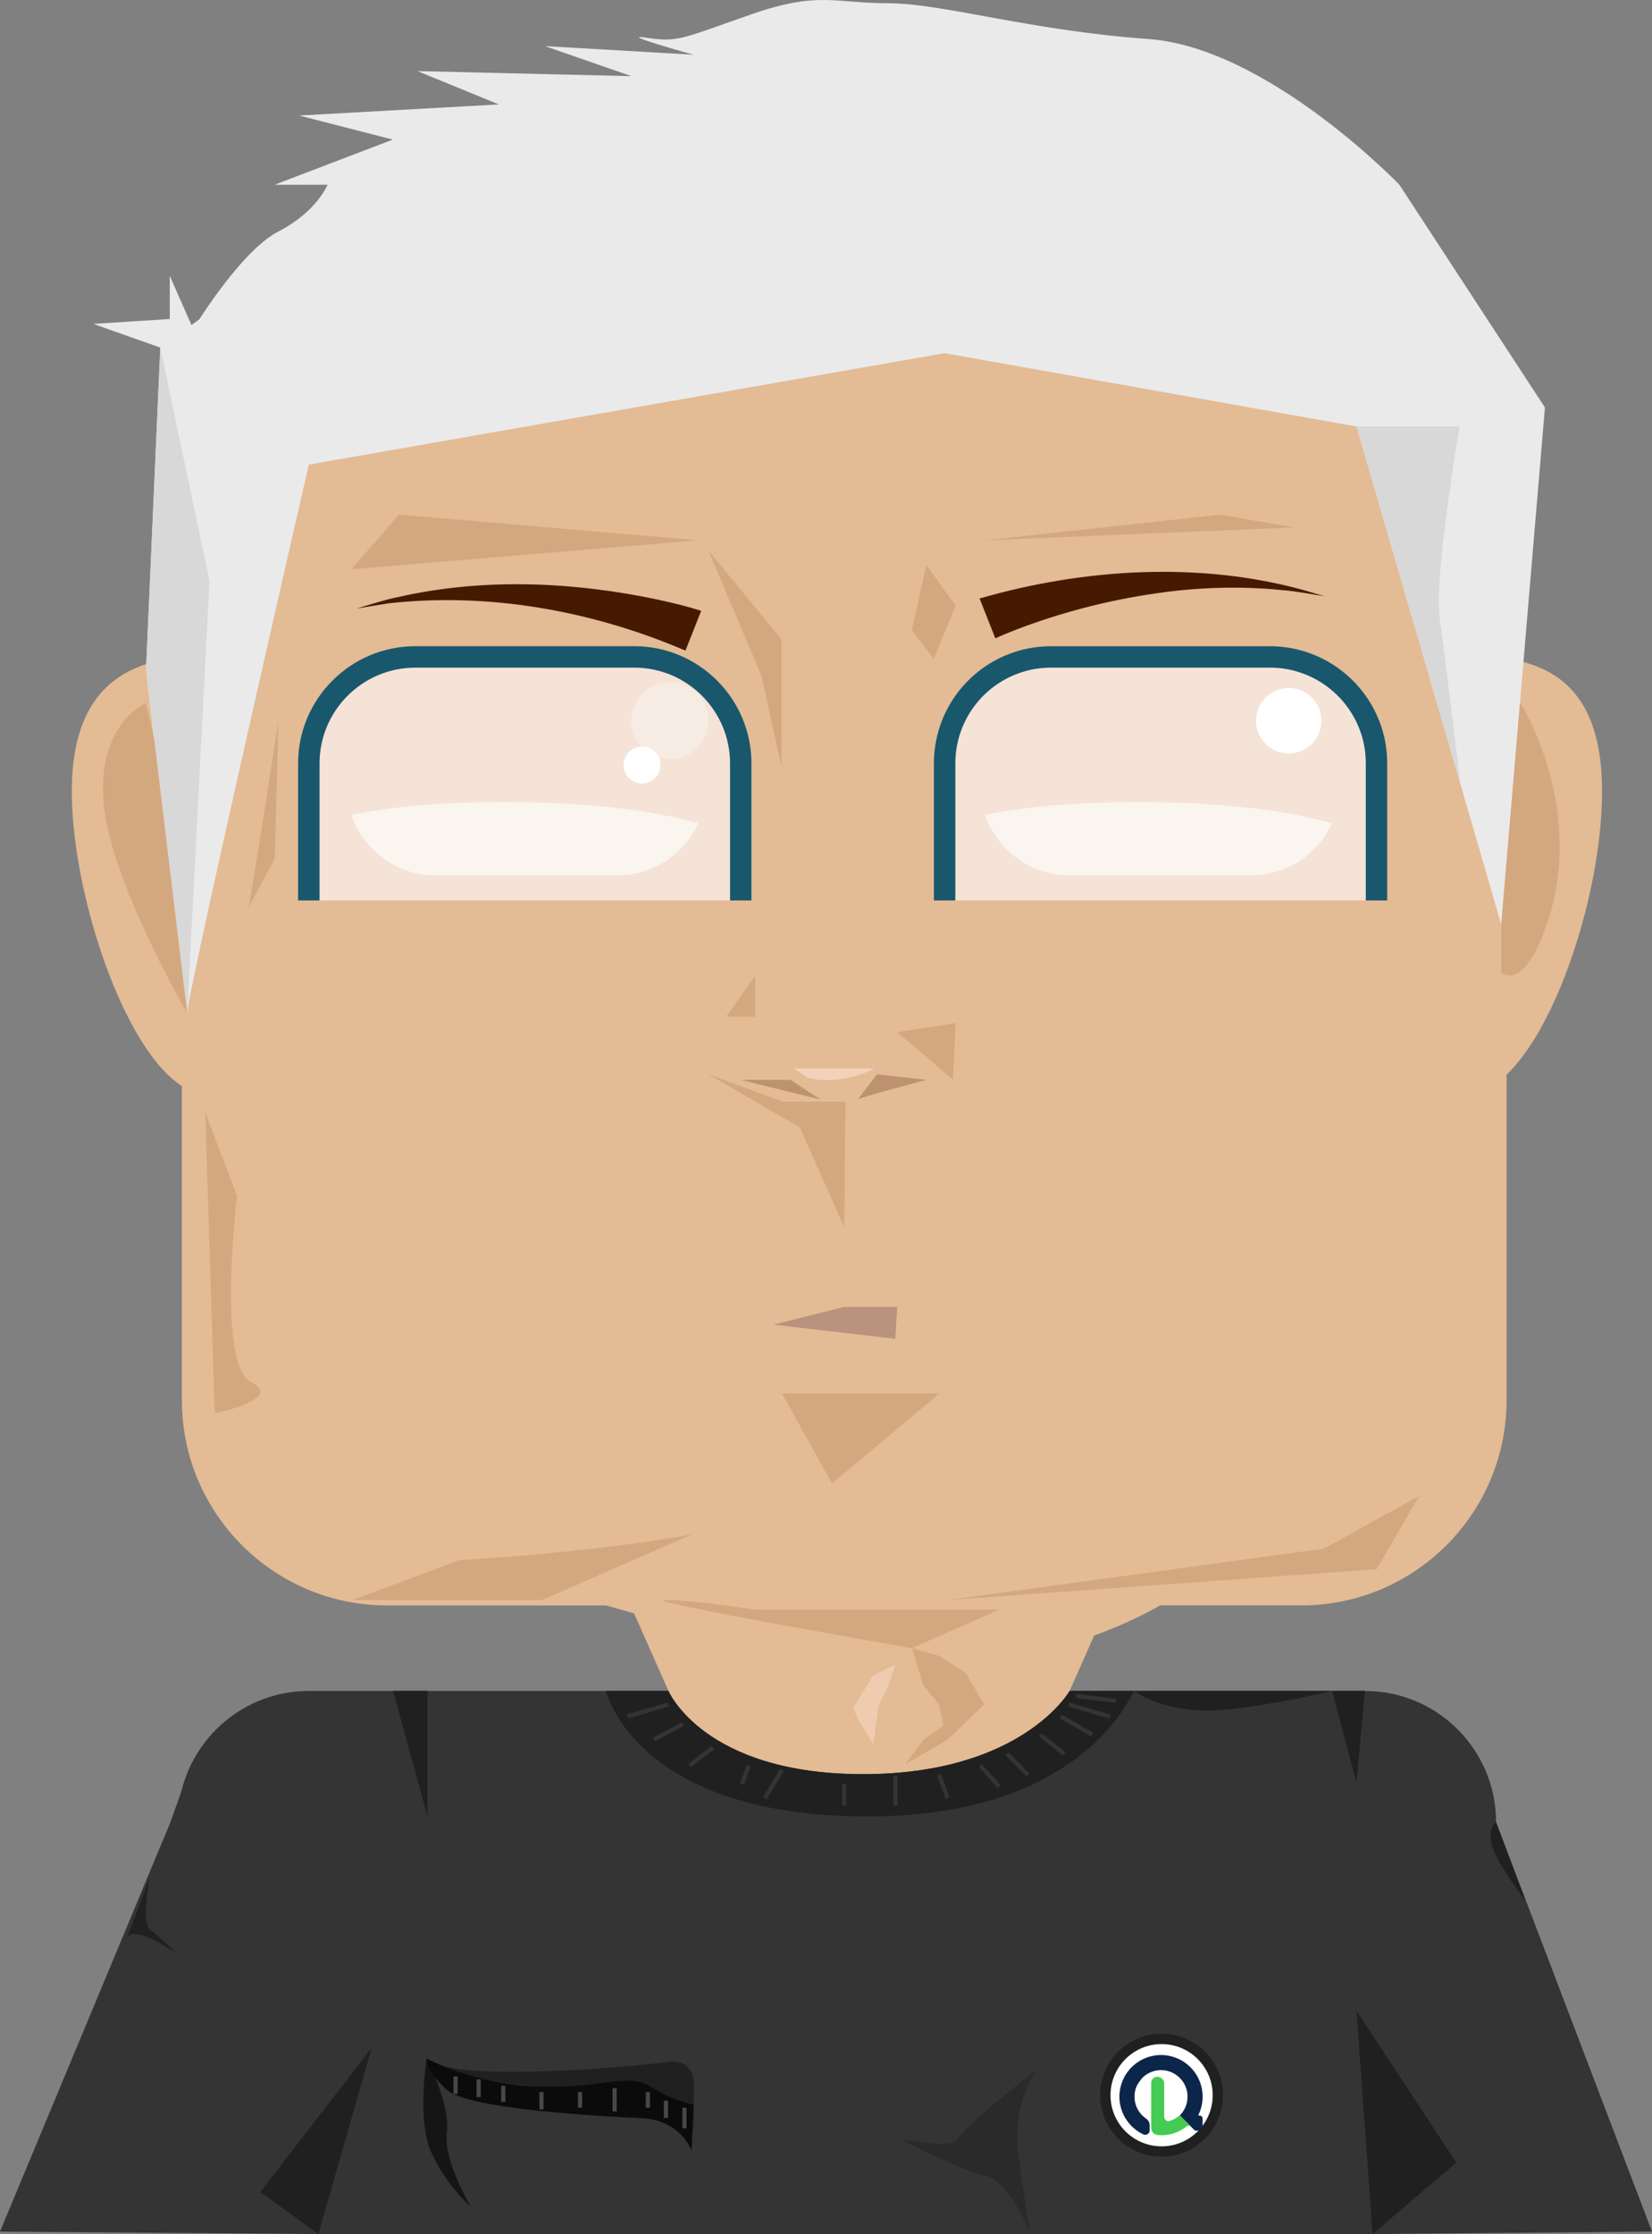 <?xml version="1.0" encoding="UTF-8"?>
<svg id="Ebene_2" data-name="Ebene 2" xmlns="http://www.w3.org/2000/svg" viewBox="0 0 397 536.6">
  <rect x="0" y="0" width="397" height="536.6" fill="#808080" stroke="none"/>
  <defs>
    <style>
      .cls-1 {
        fill: #19576d;
      }

      .cls-1, .cls-2, .cls-3, .cls-4, .cls-5, .cls-6, .cls-7, .cls-8, .cls-9, .cls-10, .cls-11, .cls-12, .cls-13, .cls-14, .cls-15, .cls-16, .cls-17, .cls-18, .cls-19, .cls-20, .cls-21 {
        stroke-width: 0px;
      }

      .cls-2 {
        fill: #343434;
      }

      .cls-3 {
        fill: #b9937e;
      }

      .cls-4 {
        fill: #151515;
      }

      .cls-5 {
        fill: #eaeaea;
      }

      .cls-6 {
        fill: #efccaf;
      }

      .cls-7 {
        fill: #e3bb94;
      }

      .cls-22 {
        opacity: .64;
      }

      .cls-8 {
        fill: #99683f;
      }

      .cls-9 {
        fill: #0b0b0b;
      }

      .cls-10 {
        fill: #461a00;
      }

      .cls-11 {
        fill: #45cb53;
      }

      .cls-23 {
        opacity: .32;
      }

      .cls-12 {
        fill: #f4e3d6;
      }

      .cls-13 {
        fill: #f3d1bb;
      }

      .cls-14 {
        fill: #d4a87f;
      }

      .cls-15 {
        fill: #484848;
      }

      .cls-16 {
        fill: #bc926f;
      }

      .cls-17 {
        fill: #fff;
      }

      .cls-18 {
        fill: #d8d8d8;
      }

      .cls-19 {
        fill: #202020;
      }

      .cls-20 {
        fill: #0c254b;
      }

      .cls-21 {
        fill: #2a2a2a;
      }
    </style>
  </defs>
  <g id="Ebene_4" data-name="Ebene 4">
    <g>
      <g>
        <path class="cls-7" d="M275.67,364.14l-32.96,74.31c-2.1,4.73-6.79,7.78-11.97,7.78h-17.52c-7.23,0-13.09-5.86-13.09-13.09v-74.52c0-7.23,5.86-13.09,13.09-13.09h50.58c9.57,0,15.9,9.93,11.87,18.6h0Z"/>
        <path class="cls-7" d="M142.01,364.14l32.96,74.31c2.1,4.73,6.79,7.78,11.97,7.78h17.52c7.23,0,13.09-5.86,13.09-13.09v-74.52c0-7.23-5.86-13.09-13.09-13.09h-50.58c-9.57,0-15.9,9.93-11.87,18.6h0Z"/>
        <g>
          <path class="cls-2" d="M359.52,437.66l-29.68,98.95H76.51l-33.79-98.95c0-17.4,14.11-31.51,31.53-31.51h86.39s8.46,19.99,46.75,19.99,49.67-19.99,49.67-19.99h70.96c17.4,0,31.51,14.11,31.51,31.51Z"/>
          <path class="cls-19" d="M272.52,406.14c-3.64,7.57-18.38,30.15-63.97,30.15s-59.81-19.98-62.98-30.15h15.06s8.46,19.99,46.75,19.99,49.67-19.99,49.67-19.99h15.47Z"/>
          <path class="cls-19" d="M102.54,494.45s1.37,3.55,23.88,3.16c14.99-.26,27.88-1.58,34.82-2.43,2.91-.36,5.46,1.92,5.46,4.85v11.79s3.91-10.27-25.69-10.27-38.47-7.11-38.47-7.11Z"/>
          <polygon class="cls-19" points="94.45 406.14 102.74 436.29 102.74 406.14 94.45 406.14"/>
          <polygon class="cls-19" points="328.01 406.14 325.99 428.11 320.11 406.14 328.01 406.14"/>
          <path class="cls-4" d="M102.54,494.45s-2.52,15.06,1.33,23.05c3.85,8,9.18,12.44,9.18,12.44,0,0-6.58-11.2-5.66-17.75.92-6.54-4.85-17.75-4.85-17.75Z"/>
          <polygon class="cls-2" points="359.52 437.66 397 536 329.85 536.6 350.73 424.16 359.52 437.66"/>
          <polygon class="cls-2" points="40.97 437.66 0 536 76.51 536.6 45.75 424.16 40.97 437.66"/>
          <polygon class="cls-19" points="349.98 519.43 325.99 483 329.85 536.6 349.98 519.43"/>
          <polygon class="cls-19" points="62.54 526.5 89.32 491.88 76.51 536.6 62.54 526.5"/>
          <rect class="cls-2" x="261.28" y="405.68" width="1" height="10.33" transform="translate(-205.85 547.38) rotate(-73.77)"/>
          <rect class="cls-2" x="252.37" y="415.26" width="1" height="7.36" transform="translate(-232.63 357.77) rotate(-51.7)"/>
          <rect class="cls-2" x="237.37" y="423.2" width="1" height="6.75" transform="translate(-223.77 267.07) rotate(-41.79)"/>
          <rect class="cls-2" x="214.69" y="426.58" width="1" height="7.11"/>
          <rect class="cls-2" x="181.88" y="428" width="7.97" height="1" transform="translate(-276.83 364.71) rotate(-58.7)"/>
          <rect class="cls-2" x="165" y="421.41" width="7.08" height="1" transform="translate(-221.37 188.7) rotate(-37.34)"/>
          <rect class="cls-2" x="156.68" y="415.49" width="7.88" height="1" transform="translate(-176.58 124.19) rotate(-28.02)"/>
          <rect class="cls-2" x="150.56" y="410.35" width="10.26" height="1" transform="translate(-109.33 60.42) rotate(-16.35)"/>
          <rect class="cls-2" x="176.76" y="425.78" width="4.73" height="1" transform="translate(-282.76 447.87) rotate(-69.88)"/>
          <rect class="cls-2" x="202.38" y="428.5" width="1" height="5.18"/>
          <polygon class="cls-2" points="227.25 432.08 225.23 426.45 226.17 426.11 228.2 431.74 227.25 432.08"/>
          <rect class="cls-2" x="244.01" y="420.18" width="1" height="7.14" transform="translate(-227.65 295.64) rotate(-44.83)"/>
          <rect class="cls-2" x="258.15" y="410.11" width="1" height="8.72" transform="translate(-229.63 430.86) rotate(-59.96)"/>
          <rect class="cls-2" x="262.92" y="403.11" width="1" height="9.62" transform="translate(-173.82 619.14) rotate(-82.93)"/>
          <path class="cls-9" d="M166.21,516.61s-2.52-7.4-11.99-7.85c-9.48-.44-41.61-2.07-46.83-6.81s-4.85-7.5-4.85-7.5c0,0,11.47,6.25,27.06,6.72,15.59.47,21.31-3.46,26.83.05s10.26,4.32,10.26,4.32l-.49,11.08Z"/>
          <rect class="cls-15" x="163.98" y="506.25" width="1" height="4.94"/>
          <rect class="cls-15" x="155.19" y="502.5" width="1" height="3.75"/>
          <rect class="cls-15" x="138.9" y="502.5" width="1" height="3.75"/>
          <rect class="cls-15" x="120.44" y="501.01" width="1" height="3.85"/>
          <rect class="cls-15" x="108.99" y="498.74" width="1" height="4.2"/>
          <rect class="cls-15" x="114.52" y="499.44" width="1" height="4.25"/>
          <rect class="cls-15" x="129.62" y="502.5" width="1" height="4.15"/>
          <rect class="cls-15" x="147.2" y="501.56" width="1" height="5.58"/>
          <rect class="cls-15" x="159.54" y="504.57" width="1" height="4.15"/>
          <path class="cls-21" d="M249.16,497.02s-5.98,8.39-4.5,19.79c1.48,11.4,2.9,19.4,2.9,19.4,0,0-5.07-12.44-10.8-13.62-5.73-1.18-20.54-8.84-20.54-8.84,0,0,12.74,2.71,13.92,0s19.01-16.73,19.01-16.73Z"/>
          <g>
            <circle class="cls-19" cx="279.15" cy="503.25" r="14.76"/>
            <circle class="cls-17" cx="279.15" cy="503.25" r="12.28"/>
            <g>
              <path class="cls-20" d="M289,508.86v1.75c0,.64-.52,1.15-1.15,1.15h-.62s-.06-.01-.08-.03l-.9-.9s0,0,0,0c-.01-.01-.02-.02-.04-.04,0,0,0,0,0,0l-.13-.13-.52-.52-.12-.12-.06-.06-1.78-1.78s-.03-.05-.03-.08.01-.06.03-.08c.01-.01.03-.03.04-.04.46-.48.84-1.04,1.13-1.65.27-.56.46-1.18.55-1.82.04-.3.06-.6.06-.91s-.02-.61-.06-.91c-.09-.64-.28-1.25-.55-1.82-.3-.63-.7-1.21-1.19-1.71-.01-.01-.12-.12-.13-.13-.5-.48-1.07-.89-1.71-1.19-.56-.27-1.18-.46-1.82-.55-.3-.04-.6-.06-.91-.06s-.61.02-.91.06c-.64.09-1.25.28-1.82.55-.63.3-1.21.7-1.71,1.19-.01.01-1.02,1.2-1.32,1.84-.27.56-.46,1.18-.55,1.82-.04.3-.06.6-.06.91s.02.61.06.91c.09.64.28,1.25.55,1.82.3.63.7,1.21,1.19,1.71.01.01.68.62.99.83.53.36.85.96.85,1.6v1.23c0,.78-.81,1.29-1.52.96-.1-.05-.2-.1-.3-.15-.42-.21-.82-.46-1.2-.73-.21-.15-.41-.3-.61-.47-.25-.2-.48-.42-.71-.64s-.44-.46-.64-.71c-.16-.2-.32-.4-.47-.61-.27-.38-.51-.79-.73-1.2-.29-.58-.53-1.18-.71-1.82-.17-.59-.28-1.19-.34-1.82-.03-.3-.04-.6-.04-.91s.01-.61.04-.91c.06-.62.17-1.23.34-1.82.18-.63.42-1.24.71-1.82.21-.42.46-.82.73-1.2.15-.21.3-.41.47-.61.2-.25.42-.48.64-.71.23-.23.46-.44.71-.64.2-.16.4-.32.61-.47.38-.27.79-.51,1.2-.73.58-.29,1.18-.53,1.82-.71.59-.17,1.19-.28,1.82-.34.3-.03.6-.04.91-.04s.61.01.91.04c.62.06,1.23.17,1.82.34.63.18,1.24.42,1.82.71.42.21.82.46,1.2.73.21.15.41.3.61.47.25.2.48.42.71.64.23.23.44.46.64.71.16.2.32.4.47.61.27.38.51.79.73,1.2.29.58.53,1.18.71,1.82.17.59.28,1.19.34,1.82.03.3.04.6.04.91s-.01.61-.04.91c-.06.62-.17,1.23-.34,1.82-.16.57-.37,1.13-.63,1.65-.04.08.02.16.1.16h.18c.4,0,.73.33.73.73Z"/>
              <path class="cls-11" d="M286.2,510.78c-.14-.13-.33-.2-.53-.2-.18,0-.34.06-.47.15,0,0,0,0,0,0-.01,0-.02.02-.03.02,0,0,0,0,0,0-.14.11-.29.22-.44.33-.37.26-.77.5-1.17.71-.57.29-1.16.52-1.77.7-.57.16-1.17.27-1.77.33-.3.03-.59.04-.89.04s-.59-.01-.89-.04h-.02c-.9-.08-1.57-.83-1.57-1.74v-10.77c0-.81.65-1.49,1.46-1.49.92,0,1.67.74,1.67,1.66v7.96c0,.5.35.94.84,1.02.16.03.32.01.47-.03.3-.09.59-.21.87-.34.61-.29,1.17-.67,1.66-1.13h0s-.03.03-.04.04c-.02.02-.03.05-.03.08s.01.06.03.08l1.78,1.78.06.06.12.12.52.52.13.13Z"/>
            </g>
          </g>
          <path class="cls-19" d="M272.52,406.14s6.19,4.66,17.15,4.7c10.96.04,30.44-4.7,30.44-4.7h-47.59Z"/>
          <path class="cls-19" d="M359.52,437.66s-2.18,1.36-.99,5.66c1.18,4.29,8.11,13.3,8.11,13.3l-7.12-18.96Z"/>
          <path class="cls-19" d="M36.06,450.74s-2.32,10.94,0,12.72,6.66,5.92,6.66,5.92c0,0-10.82-7.54-12.21-3.84l-3.57,9.51,9.12-24.31Z"/>
        </g>
        <g>
          <g>
            <path class="cls-7" d="M335.34,210.24c0,28.42,1.24,51.46,16.72,51.46s31.65-43.11,31.65-71.53c0-28.42-16.16-31.39-31.65-31.39-15.49,0-16.72,23.04-16.72,51.46Z"/>
            <path class="cls-7" d="M352.07,262.99c-16.65,0-18.01-23.89-18.01-52.75s1.36-52.75,18.01-52.75,32.93,3.96,32.93,32.68-15.95,72.81-32.93,72.81ZM352.07,160.07c-14.27,0-15.44,22.72-15.44,50.17s1.16,50.17,15.44,50.17,30.36-41.87,30.36-70.24-15.67-30.1-30.36-30.1Z"/>
          </g>
          <g>
            <path class="cls-7" d="M66.9,210.24c0,28.42-1.24,51.46-16.72,51.46s-31.65-43.11-31.65-71.53,16.16-31.39,31.65-31.39,16.72,23.04,16.72,51.46Z"/>
            <path class="cls-7" d="M50.18,262.99c-16.98,0-32.93-45.42-32.93-72.81s15.83-32.68,32.93-32.68,18.01,23.89,18.01,52.75-1.36,52.75-18.01,52.75ZM50.18,160.07c-14.69,0-30.36,2.33-30.36,30.1s15.99,70.24,30.36,70.24,15.44-22.72,15.44-50.17-1.16-50.17-15.44-50.17Z"/>
          </g>
          <g>
            <path class="cls-7" d="M360.77,116.53v219.8c0,26.5-21.48,47.99-47.98,47.99h-34.36s-26.85,17-68.3,15.68c-11.41-.36-64.27-15.68-64.27-15.68h-52.87c-26.5,0-47.98-21.48-47.98-47.99V116.53c0-26.5,21.48-47.98,47.98-47.98h219.8c26.5,0,47.98,21.48,47.98,47.98Z"/>
            <path class="cls-7" d="M214.65,401.36c-1.5,0-3.03-.02-4.57-.07-11.22-.36-60.5-14.55-64.41-15.68h-52.69c-27.17,0-49.27-22.1-49.27-49.27V116.53c0-27.17,22.1-49.27,49.27-49.27h219.8c27.17,0,49.27,22.1,49.27,49.27v219.8c0,27.17-22.1,49.27-49.27,49.27h-34c-3.1,1.84-27.71,15.75-64.13,15.75ZM92.98,69.83c-25.75,0-46.7,20.95-46.7,46.7v219.8c0,25.75,20.95,46.7,46.7,46.7h53.06l.18.05c.53.15,52.83,15.27,63.95,15.63,40.53,1.28,67.31-15.31,67.57-15.48l.32-.2h34.73c25.75,0,46.7-20.95,46.7-46.7V116.53c0-25.75-20.95-46.7-46.7-46.7H92.98Z"/>
          </g>
          <path class="cls-8" d="M142.46,187.49c0,9.01-7.31,16.31-16.34,16.31s-16.34-7.31-16.34-16.31,7.33-16.34,16.34-16.34c1.9,0,3.73.33,5.43.95-.59,1.11-.9,2.37-.9,3.71,0,4.53,3.65,8.18,8.18,8.18,1.08,0,2.14-.21,3.09-.62.36,1.31.54,2.7.54,4.12Z"/>
          <circle class="cls-10" cx="126.13" cy="187.48" r="8.17"/>
          <path class="cls-8" d="M295.24,187.49c0,9.01-7.33,16.31-16.34,16.31s-16.34-7.31-16.34-16.31,7.31-16.34,16.34-16.34c1.57,0,3.11.23,4.55.67-.67,1.18-1.05,2.55-1.05,3.99,0,4.53,3.65,8.18,8.16,8.18,1.47,0,2.83-.39,4.01-1.05.44,1.44.67,2.98.67,4.55Z"/>
          <circle class="cls-10" cx="278.9" cy="187.48" r="8.17"/>
          <path class="cls-5" d="M371.27,97.88l-5.27,62.39-.76,8.88-4.47,52.92-9.85-33.88-7.52-25.88-17.41-59.87-98.98-17.61-152.79,26.76s-5.97,25.94-12.51,54.82c-7.69,33.93-16.17,71.91-16.69,76.57v.34s-.01.01-.01.01c0,.3-.04.22-.12-.19h0c-.8-4.29-5.36-43.6-7.97-66.24v-.03c-.58-4.95-1.05-9.09-1.36-11.91l-.1-.84-.19-1.7c-.01-.19-.04-.36-.06-.5l-.03-.22c-.04-.46-.07-.71-.07-.71v-.39s3.42-77.14,3.42-77.14l64.7-46.65h.01s5.11-1.93,13.45-4.72c1.91-.64,4.01-1.32,6.25-2.04l13.02,6.75h.01s0-10.78,0-10.78c3.48-1.04,7.14-2.09,10.93-3.12,6.81-1.88,14.05-3.72,21.44-5.38l14.96,11.05h.01s-2.77-13.56-2.77-13.56c3.75-.71,7.49-1.35,11.2-1.88,6.6-.98,13.08-1.66,19.22-1.95l19,22.89-9.86-23c2.09.04,4.15.13,6.19.28,1.73.1,3.47.24,5.15.41l12.23,17.49-1.04-2.84-5.08-13.92c4.38.59,8.62,1.35,12.69,2.22,2.4.52,4.75,1.08,7.02,1.66,10,13.05,18.47,24.09,19.32,25.22h.01s-6.69-21.52-6.69-21.52c5.42,1.79,10.28,3.66,14.44,5.42,10.23,4.29,16.27,7.88,16.27,7.88l35.67,10.99,34.99,53.52Z"/>
          <polygon class="cls-14" points="188.09 264.6 203.18 264.6 202.88 294.79 192.2 270.78 170.25 258.05 188.09 264.6"/>
          <path class="cls-14" d="M181.49,234.3v9.89h-6.95l6.95-9.89Z"/>
          <polygon class="cls-14" points="229.64 245.76 215.6 247.92 229.02 259.37 229.64 245.76"/>
          <polygon class="cls-14" points="187.94 334.73 225.67 334.73 199.95 356.34 187.94 334.73"/>
          <polygon class="cls-14" points="187.81 153.52 170.25 132.27 182.95 162.21 187.81 184.21 187.81 153.52"/>
          <polygon class="cls-3" points="215.6 313.92 202.88 313.92 185.86 318.16 215.15 321.57 215.6 313.92"/>
          <polygon class="cls-14" points="227.73 384.32 318.1 371.98 341.09 359.29 330.8 376.91 227.73 384.32"/>
          <path class="cls-18" d="M167.81,79.01l-7.91-10.47-23.94-31.72h-.01v-10.8h.01c3.48-1.04,7.14-2.09,10.93-3.12l17.01,45.64,3.91,10.47Z"/>
          <path class="cls-18" d="M208.84,53.11l-25.54-24.52h-.01s-2.77-13.58-2.77-13.58h.01c3.75-.71,7.49-1.35,11.2-1.88l17.12,39.98Z"/>
          <path class="cls-18" d="M258.76,67.52l-28.82-33.45-9.86-23c2.09.04,4.15.13,6.19.28l32.49,56.17Z"/>
          <path class="cls-18" d="M270.73,46.94l-28.11-20.52-5.08-13.92c4.38.59,8.62,1.35,12.69,2.22l20.49,32.22Z"/>
          <path class="cls-14" d="M371.27,223.26c-3.83,10.34-7.46,12.22-10.5,10.47v-11.66l4.48-52.93.33.05s16.21,25.75,5.69,54.06Z"/>
          <path class="cls-18" d="M276.59,41.62h0s-.01-.03-.01-.03l-6.68-21.52c5.42,1.79,10.28,3.66,14.44,5.42l14.56,21.44-22.3-5.32Z"/>
          <polygon class="cls-18" points="100.27 18.28 100.31 18.33 100.27 18.3 100.27 18.28"/>
          <path class="cls-18" d="M158.73,83.99l-15.33-15.45-17.28-17.4-22.89-14.33s5.11-1.91,13.45-4.71l17.62,14.84,14.25,21.61,10.19,15.45Z"/>
          <polygon class="cls-18" points="38.51 83.47 50.35 139.56 45 243.33 35.08 161 38.51 83.47"/>
          <polygon class="cls-14" points="219.13 151.39 222.62 135.7 229.64 145.48 224.39 158.24 219.13 151.39"/>
          <polygon class="cls-14" points="236.74 129.78 293.23 123.61 310.99 126.69 236.74 129.78"/>
          <polygon class="cls-14" points="167.81 129.78 95.89 123.61 84.43 136.73 167.81 129.78"/>
          <path class="cls-14" d="M66.9,173.11l-.86,33.09s-6.95,12.86-6.43,12.09,7.29-45.18,7.29-45.18Z"/>
          <path class="cls-14" d="M35.09,168.89s-11.76,4.84-10.21,23.77c1.54,18.94,20.12,50.67,20.12,50.67l-7.91-65.65-2-8.8Z"/>
          <path class="cls-16" d="M222.62,259.37l-11.89-1.32s-4.8,6.38-4.63,6.03,16.52-4.72,16.52-4.72Z"/>
          <polygon class="cls-16" points="197.18 264.1 189.97 259.37 178.02 259.37 197.18 264.1"/>
          <path class="cls-13" d="M192.89,258.05s1.54,1.75,7.46,1.32,9.78-2.75,9.78-2.75h-19.3l2.06,1.43Z"/>
          <path class="cls-14" d="M110.51,374.72c34.86-2.06,55.79-6.18,55.79-6.18l-36.06,15.77h-45.59l25.86-9.6Z"/>
          <path class="cls-18" d="M325.99,102.43h24.77s-6.18,36.33-4.8,45.94c1.37,9.61,4.97,39.83,4.97,39.83l-24.94-85.76Z"/>
          <path class="cls-10" d="M235.42,143.75c24.93-7.2,52.82-8.96,77.94-1.99,0,0,4.95,1.46,4.95,1.46-2.93-.45-7.26-1.3-10.18-1.48-10.05-1.03-20.52-.68-30.47.8-11.62,1.67-23.1,4.67-34.02,8.91-1.52.59-3.11,1.25-4.45,1.87l-3.78-9.57h0Z"/>
          <path class="cls-10" d="M164.74,156.28c-22.31-9.56-47.26-14.09-71.5-11.35-1.72.28-5.88.97-7.62,1.25,2.87-.82,7.08-2.21,9.96-2.75,20.45-4.67,42-3.73,62.45.58,3.58.78,6.89,1.57,10.47,2.7,0,0-3.78,9.57-3.78,9.57h0Z"/>
          <path class="cls-14" d="M56.96,287.24s-4.91,40.56,3.32,44.68-8.67,7.52-8.67,7.52l-2.28-72.23,7.63,20.04Z"/>
          <path class="cls-14" d="M181.49,386.62h58.63l-20.99,9.26s-64.72-11.29-59.69-11.56,22.05,2.3,22.05,2.3Z"/>
          <path class="cls-12" d="M178.02,216.27v-32.91c0-14.13-11.45-25.57-25.57-25.57h-52.62c-14.15,0-25.6,11.45-25.6,25.57v32.91h103.79Z"/>
          <path class="cls-12" d="M330.8,216.27v-32.91c0-3.76-.8-7.33-2.26-10.52-4.01-8.88-12.94-15.05-23.31-15.05h-52.64c-11.3,0-20.87,7.33-24.26,17.47-.85,2.55-1.31,5.27-1.31,8.1v32.91h103.79Z"/>
          <g class="cls-22">
            <path class="cls-17" d="M320.11,197.72c-3.34,7.39-10.77,12.52-19.39,12.52h-43.8c-9.4,0-17.36-6.1-20.19-14.53,9.25-1.88,22.76-3.34,42.09-3,18.86.32,32.11,2.48,41.29,5.01Z"/>
          </g>
          <g class="cls-22">
            <path class="cls-17" d="M167.81,197.72c-3.34,7.39-10.77,12.52-19.39,12.52h-43.8c-9.4,0-17.36-6.1-20.19-14.53,9.25-1.88,22.76-3.34,42.09-3,18.86.32,32.11,2.48,41.29,5.01Z"/>
          </g>
          <circle class="cls-17" cx="309.7" cy="173.11" r="7.86"/>
          <circle class="cls-17" cx="154.29" cy="183.76" r="4.44"/>
          <g class="cls-23">
            <circle class="cls-17" cx="160.98" cy="173.11" r="9.27"/>
          </g>
          <path class="cls-1" d="M180.59,216.27h-5.15v-32.91c0-12.68-10.32-23-23-23h-52.62c-12.7,0-23.03,10.32-23.03,23v32.91h-5.15v-32.91c0-15.52,12.64-28.15,28.17-28.15h52.62c15.52,0,28.15,12.63,28.15,28.15v32.91Z"/>
          <path class="cls-1" d="M333.37,216.27h-5.15v-32.91c0-3.34-.68-6.52-2.03-9.45-3.73-8.24-11.96-13.55-20.97-13.55h-52.64c-9.9,0-18.67,6.32-21.82,15.72-.78,2.34-1.18,4.8-1.18,7.29v32.91h-5.15v-32.91c0-3.04.49-6.04,1.44-8.92,3.86-11.5,14.59-19.23,26.7-19.23h52.64c11.04,0,21.1,6.5,25.66,16.56,1.65,3.59,2.49,7.49,2.49,11.58v32.91Z"/>
        </g>
        <polygon class="cls-14" points="221.92 404.84 225.67 409.4 226.71 414.47 221.92 417.84 217.55 423.75 227.73 417.84 236.53 409.4 232.12 401.87 225.67 397.73 219.13 395.88 221.92 404.84"/>
        <polygon class="cls-6" points="209.86 402.38 205.01 410.23 206.3 413.15 209.86 418.97 211.16 409.64 213.39 404.97 215.19 399.84 209.86 402.38"/>
      </g>
      <path class="cls-5" d="M320.11,69.09h0s-49.39,3.17-49.39,3.17l-116.44,13.42-69.44-16.44-7.24-1.72,25.6-30.7h.01s5.11-1.93,13.45-4.72c1.91-.64,4.01-1.32,6.25-2.04,3.92-1.26,8.31-2.62,13.02-4.03h.01c3.48-1.04,7.14-2.09,10.93-3.12,6.81-1.88,14.05-3.72,21.44-5.38,4.04-.9,8.11-1.75,12.19-2.52h.01c3.75-.71,7.49-1.35,11.2-1.88,6.6-.98,13.08-1.66,19.22-1.95,2.8-.13,5.54-.18,8.19-.13.31,0,.64.01.95.03,2.09.04,4.15.13,6.19.28,1.73.1,3.47.24,5.15.41,2.07.21,4.1.44,6.12.73,4.38.59,8.62,1.35,12.69,2.22,2.4.52,4.75,1.08,7.02,1.66,4.49,1.14,8.71,2.4,12.65,3.7,5.42,1.79,10.28,3.66,14.44,5.42,10.23,4.29,16.27,7.88,16.27,7.88l19.49,35.72h.01Z"/>
      <path class="cls-5" d="M336.28,44.36s-31.62-32.92-60.34-34.99c-28.73-2.07-49.46-8.59-62.49-8.59s-16.7-2.96-32.93,2.67c-16.23,5.63-17.41,6.81-25.11,5.63-7.7-1.18,11.23,4.06,11.23,4.06l-35.65-2.06,20.72,7.21-51.39-1.21,19.55,8-47.98,2.67,22.51,5.78-28.43,10.85h12.74s-2.56,6.47-11.79,11.21-20.49,23.44-20.49,23.44l-5.63-12.78v10.37l-18.36,1.18,16.09,5.69,11.84,18.96,55-49.32s159.04-6.81,160.52-6.18,70.41-2.58,70.41-2.58Z"/>
    </g>
  </g>
</svg>